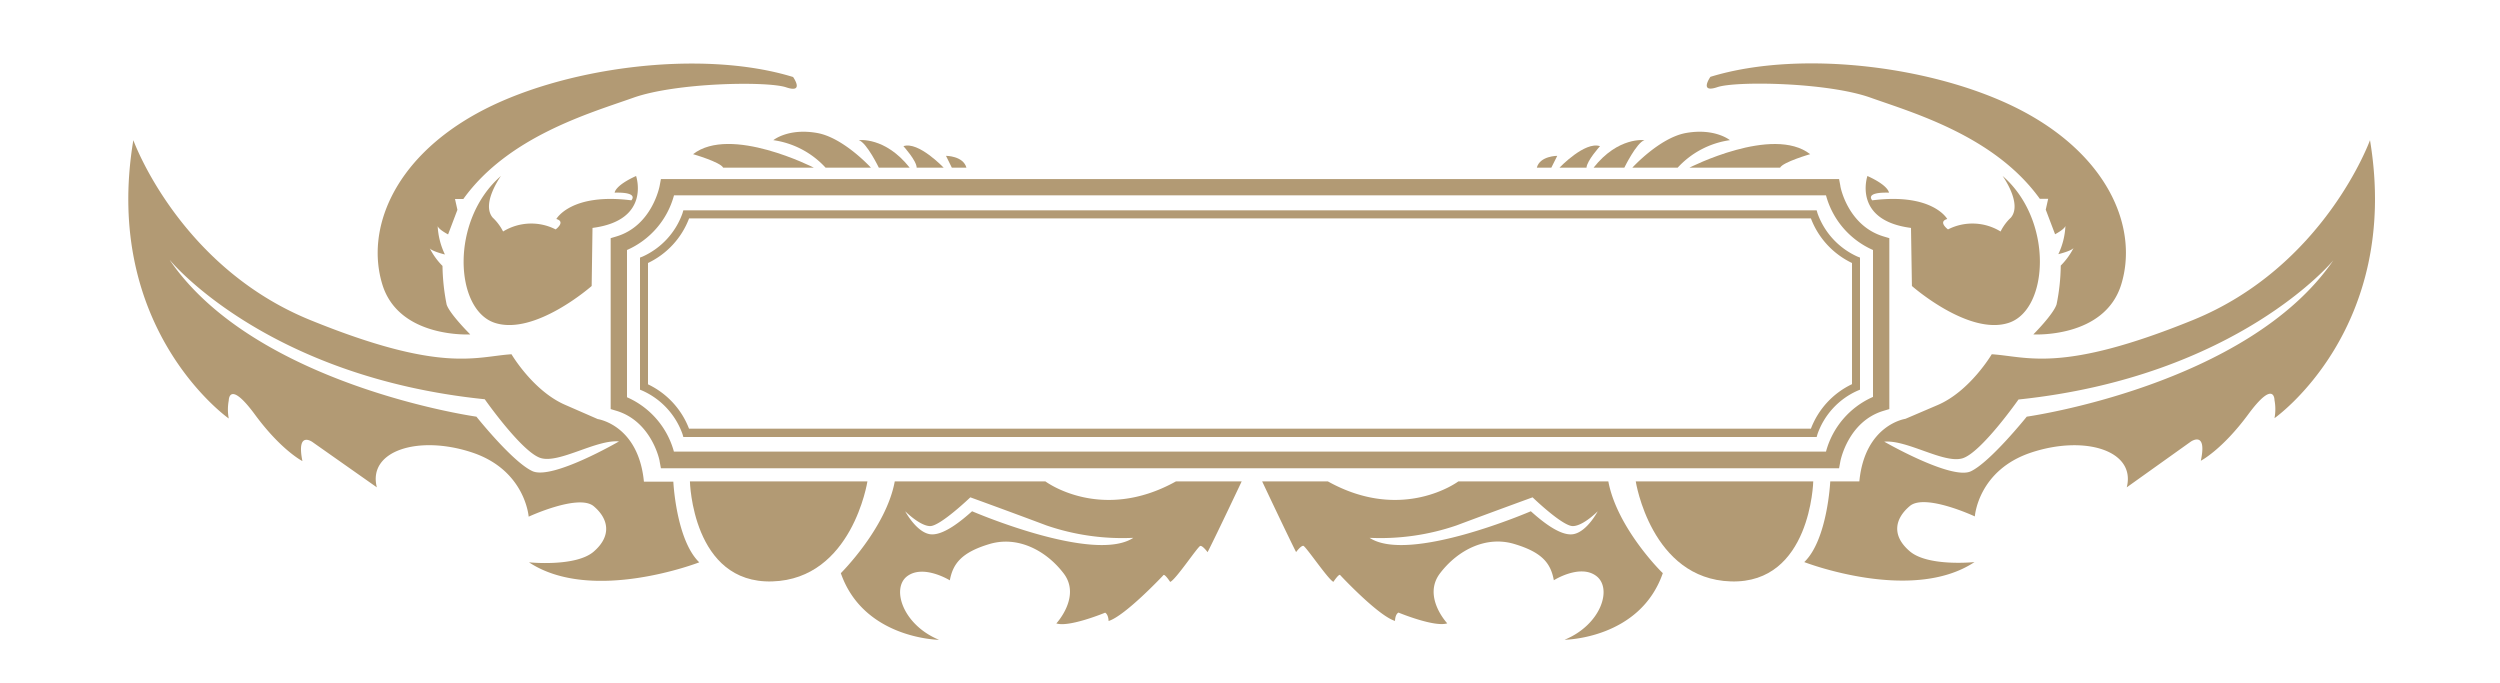 <svg data-name="Layer 1" fill='#B29A74' xmlns="http://www.w3.org/2000/svg" viewBox="0 0 300 82"><path d="M220.69,56.19H79.31l-.15-.8c0-.21-1-4.82-5.18-6.09l-.7-.21V28.58l.7-.21c4.26-1.28,5.17-6,5.18-6.08l.15-.8H220.69l.15.8c0,.2.95,4.81,5.18,6.08l.7.21V49.09l-.7.21c-4.26,1.28-5.17,6-5.18,6.08Zm-139.81-2H219.12a10,10,0,0,1,5.64-6.56V30a10,10,0,0,1-5.64-6.56H80.88A10,10,0,0,1,75.24,30V47.67A10,10,0,0,1,80.88,54.23Z"></path><path d="M218,52.44H82l-.1-.35a9,9,0,0,0-4.79-5.2l-.31-.13V30.91l.31-.12a9,9,0,0,0,4.79-5.2l.1-.35H218l.1.35a9,9,0,0,0,4.79,5.2l.31.12V46.76l-.31.13a8.93,8.93,0,0,0-4.79,5.2Zm-135.33-1H217.31a9.76,9.76,0,0,1,4.93-5.34V31.56a9.77,9.77,0,0,1-4.93-5.35H82.69a9.77,9.77,0,0,1-4.93,5.35V46.12A9.76,9.76,0,0,1,82.69,51.46Z"></path><path d="M193,57.77H175s-6.68,5-15.65,0h-7.89s3,6.36,4.07,8.48c0,0,.58-.79.87-.75s3,4.07,3.61,4.32c0,0,.71-1.08.83-.79,0,0,4.53,4.86,6.56,5.48,0,0,0-.79.42-1,0,0,4.32,1.79,5.85,1.29,0,0-3-3.2-.87-6s5.52-4.53,8.89-3.53,4.4,2.32,4.77,4.36c0,0,3.16-2,5.11-.5s.54,5.85-3.82,7.64c0,0,9.05-.08,11.79-8C199.49,68.78,194.05,63.38,193,57.77Zm-4.15,6.32c-1.62.33-4-1.71-5.15-2.74,0,0-14.61,6.31-19.35,3.19a28.15,28.15,0,0,0,10.43-1.49c5-1.87,9.13-3.37,9.13-3.37s3.57,3.45,4.82,3.45,3-1.78,3-1.78S190.48,63.75,188.86,64.09Z"></path><path d="M196.29,57.77s1.83,11.71,11.42,12,9.88-12,9.88-12Z"></path><path d="M229.43,34.32s6.81,6,11.62,4.42,5.4-12.31-.74-17.63c0,0,2.4,3.32,1,5a5.8,5.8,0,0,0-1.24,1.67,6.45,6.45,0,0,0-6.31-.25s-1.25-.92-.09-1.25c0,0-1.74-3.16-9-2.24,0,0-1-1,2-.92,0,0,0-.83-2.58-2,0,0-1.82,5.32,5.23,6.23Z"></path><path d="M244,40.13s8.55.5,10.55-6-1.25-14.95-11.3-20.51-26.9-7.81-38-4.4c0,0-1.41,2,.83,1.24s13.21-.58,18.36,1.25,14.94,4.63,20.34,12.15h1l-.29,1.3,1.12,2.95s1.12-.58,1.24-1A8.75,8.75,0,0,1,247,30.5s1.58-.38,1.83-.75a8.28,8.28,0,0,1-1.54,2.12,24.34,24.34,0,0,1-.5,4.65C246.41,37.72,244,40.13,244,40.13Z"></path><path d="M284.4,16.82S278.92,32,263.14,38.41s-19.82,4.38-24.13,4.1c0,0-2.61,4.43-6.48,6.09l-3.88,1.66s-4.87.69-5.53,7.51h-3.49s-.33,7-3.12,9.68c0,0,12.88,5,20.43,0,0,0-5.56.58-7.76-1.29s-1.83-3.9,0-5.44,7.8,1.25,7.8,1.25.38-5.57,6.81-7.68,12.54-.21,11.42,4.19L262.89,53s2-1.41,1.21,2.29c0,0,2.53-1.29,5.69-5.57s3.15-1.7,3.15-1.7a5.85,5.85,0,0,1,0,2.16S288.17,39.52,284.4,16.82ZM243.21,50s-4.4,5.48-6.72,6.56S226.11,53,226.11,53c2.74-.25,7.14,2.66,9.38,2s6.73-7.06,6.73-7.06C268.54,45.19,280,31.24,280,31.24,269.7,46.27,243.21,50,243.21,50Z"></path><path d="M202.73,20.12s10-5.11,14.49-1.62c0,0-3.28.95-3.61,1.62Z"></path><path d="M207.59,16.82a10.5,10.5,0,0,0-6.27,3.3h-5.44s3.27-3.59,6.43-4.16C205.8,15.34,207.59,16.82,207.59,16.82Z"></path><path d="M194.92,20.12s1.46-3,2.41-3.3c0,0-3.15-.44-6.1,3.3Z"></path><path d="M192,17.54s-1.58,1.75-1.62,2.58h-3.24S190.19,16.92,192,17.54Z"></path><path d="M186.16,20.12l.71-1.42s-2.08,0-2.45,1.42Z"></path><path d="M100.9,68.78c2.74,7.89,11.79,8,11.79,8-4.36-1.79-5.77-6.19-3.82-7.64s5.11.5,5.11.5c.37-2,1.41-3.36,4.77-4.36s6.77.75,8.89,3.53-.88,6-.88,6c1.54.5,5.86-1.29,5.86-1.29.41.25.41,1,.41,1,2-.62,6.56-5.48,6.56-5.48.13-.29.83.79.83.79.67-.25,3.33-4.28,3.62-4.32s.87.75.87.75C146,64.13,149,57.77,149,57.77h-7.89c-9,5-15.66,0-15.66,0H107.37C106.34,63.38,100.9,68.78,100.9,68.78Zm7.72-7.43s1.78,1.78,3,1.78,4.82-3.45,4.82-3.45,4.15,1.5,9.13,3.37A28.09,28.09,0,0,0,136,64.54c-4.73,3.12-19.35-3.19-19.35-3.19-1.12,1-3.53,3.07-5.14,2.74S108.62,61.35,108.62,61.35Z"></path><path d="M104.09,57.77s-1.82,11.71-11.42,12-9.88-12-9.88-12Z"></path><path d="M71,34.32s-6.81,6-11.63,4.42-5.39-12.31.75-17.63c0,0-2.41,3.32-1,5a6,6,0,0,1,1.25,1.67,6.45,6.45,0,0,1,6.31-.25s1.25-.92.08-1.25c0,0,1.75-3.16,9-2.24,0,0,1-1-2-.92,0,0,0-.83,2.57-2,0,0,1.83,5.32-5.23,6.23Z"></path><path d="M56.43,40.13s-8.56.5-10.55-6S47.13,19.2,57.17,13.64s26.91-7.81,38-4.4c0,0,1.42,2-.83,1.24s-13.2-.58-18.35,1.25S61,16.36,55.6,23.88h-1l.29,1.3-1.12,2.95s-1.12-.58-1.25-1a8.94,8.94,0,0,0,.87,3.41s-1.57-.38-1.82-.75a8.19,8.19,0,0,0,1.53,2.12,25.21,25.21,0,0,0,.5,4.65C54,37.72,56.43,40.13,56.43,40.13Z"></path><path d="M27.45,50.22a5.85,5.85,0,0,1,0-2.16s0-2.58,3.15,1.7,5.69,5.57,5.69,5.57c-.75-3.7,1.2-2.29,1.2-2.29l7.73,5.44c-1.12-4.4,5-6.31,11.41-4.19S63.44,62,63.44,62s6-2.78,7.81-1.25,2.16,3.57,0,5.44-7.77,1.29-7.77,1.29c7.56,5,20.43,0,20.43,0-2.78-2.7-3.11-9.68-3.11-9.68H77.27c-.66-6.82-5.54-7.51-5.54-7.51L67.86,48.6c-3.88-1.66-6.48-6.09-6.48-6.09-4.32.28-8.36,2.32-24.14-4.1S16,16.82,16,16.82C12.22,39.52,27.45,50.22,27.45,50.22Zm-7.06-19s11.46,14,37.78,16.69c0,0,4.49,6.4,6.73,7.06s6.64-2.24,9.38-2c0,0-8,4.65-10.38,3.57S57.17,50,57.17,50,30.68,46.27,20.39,31.24Z"></path><path d="M97.66,20.12S87.65,15,83.17,18.5c0,0,3.28.95,3.61,1.62Z"></path><path d="M92.8,16.82a10.5,10.5,0,0,1,6.27,3.3h5.44s-3.27-3.59-6.44-4.16C94.58,15.34,92.8,16.82,92.8,16.82Z"></path><path d="M105.46,20.12s-1.45-3-2.4-3.3c0,0,3.15-.44,6.1,3.3Z"></path><path d="M108.41,17.54S110,19.29,110,20.12h3.24S110.2,16.92,108.41,17.54Z"></path><path d="M114.22,20.12l-.7-1.42s2.07,0,2.45,1.42Z"></path></svg>